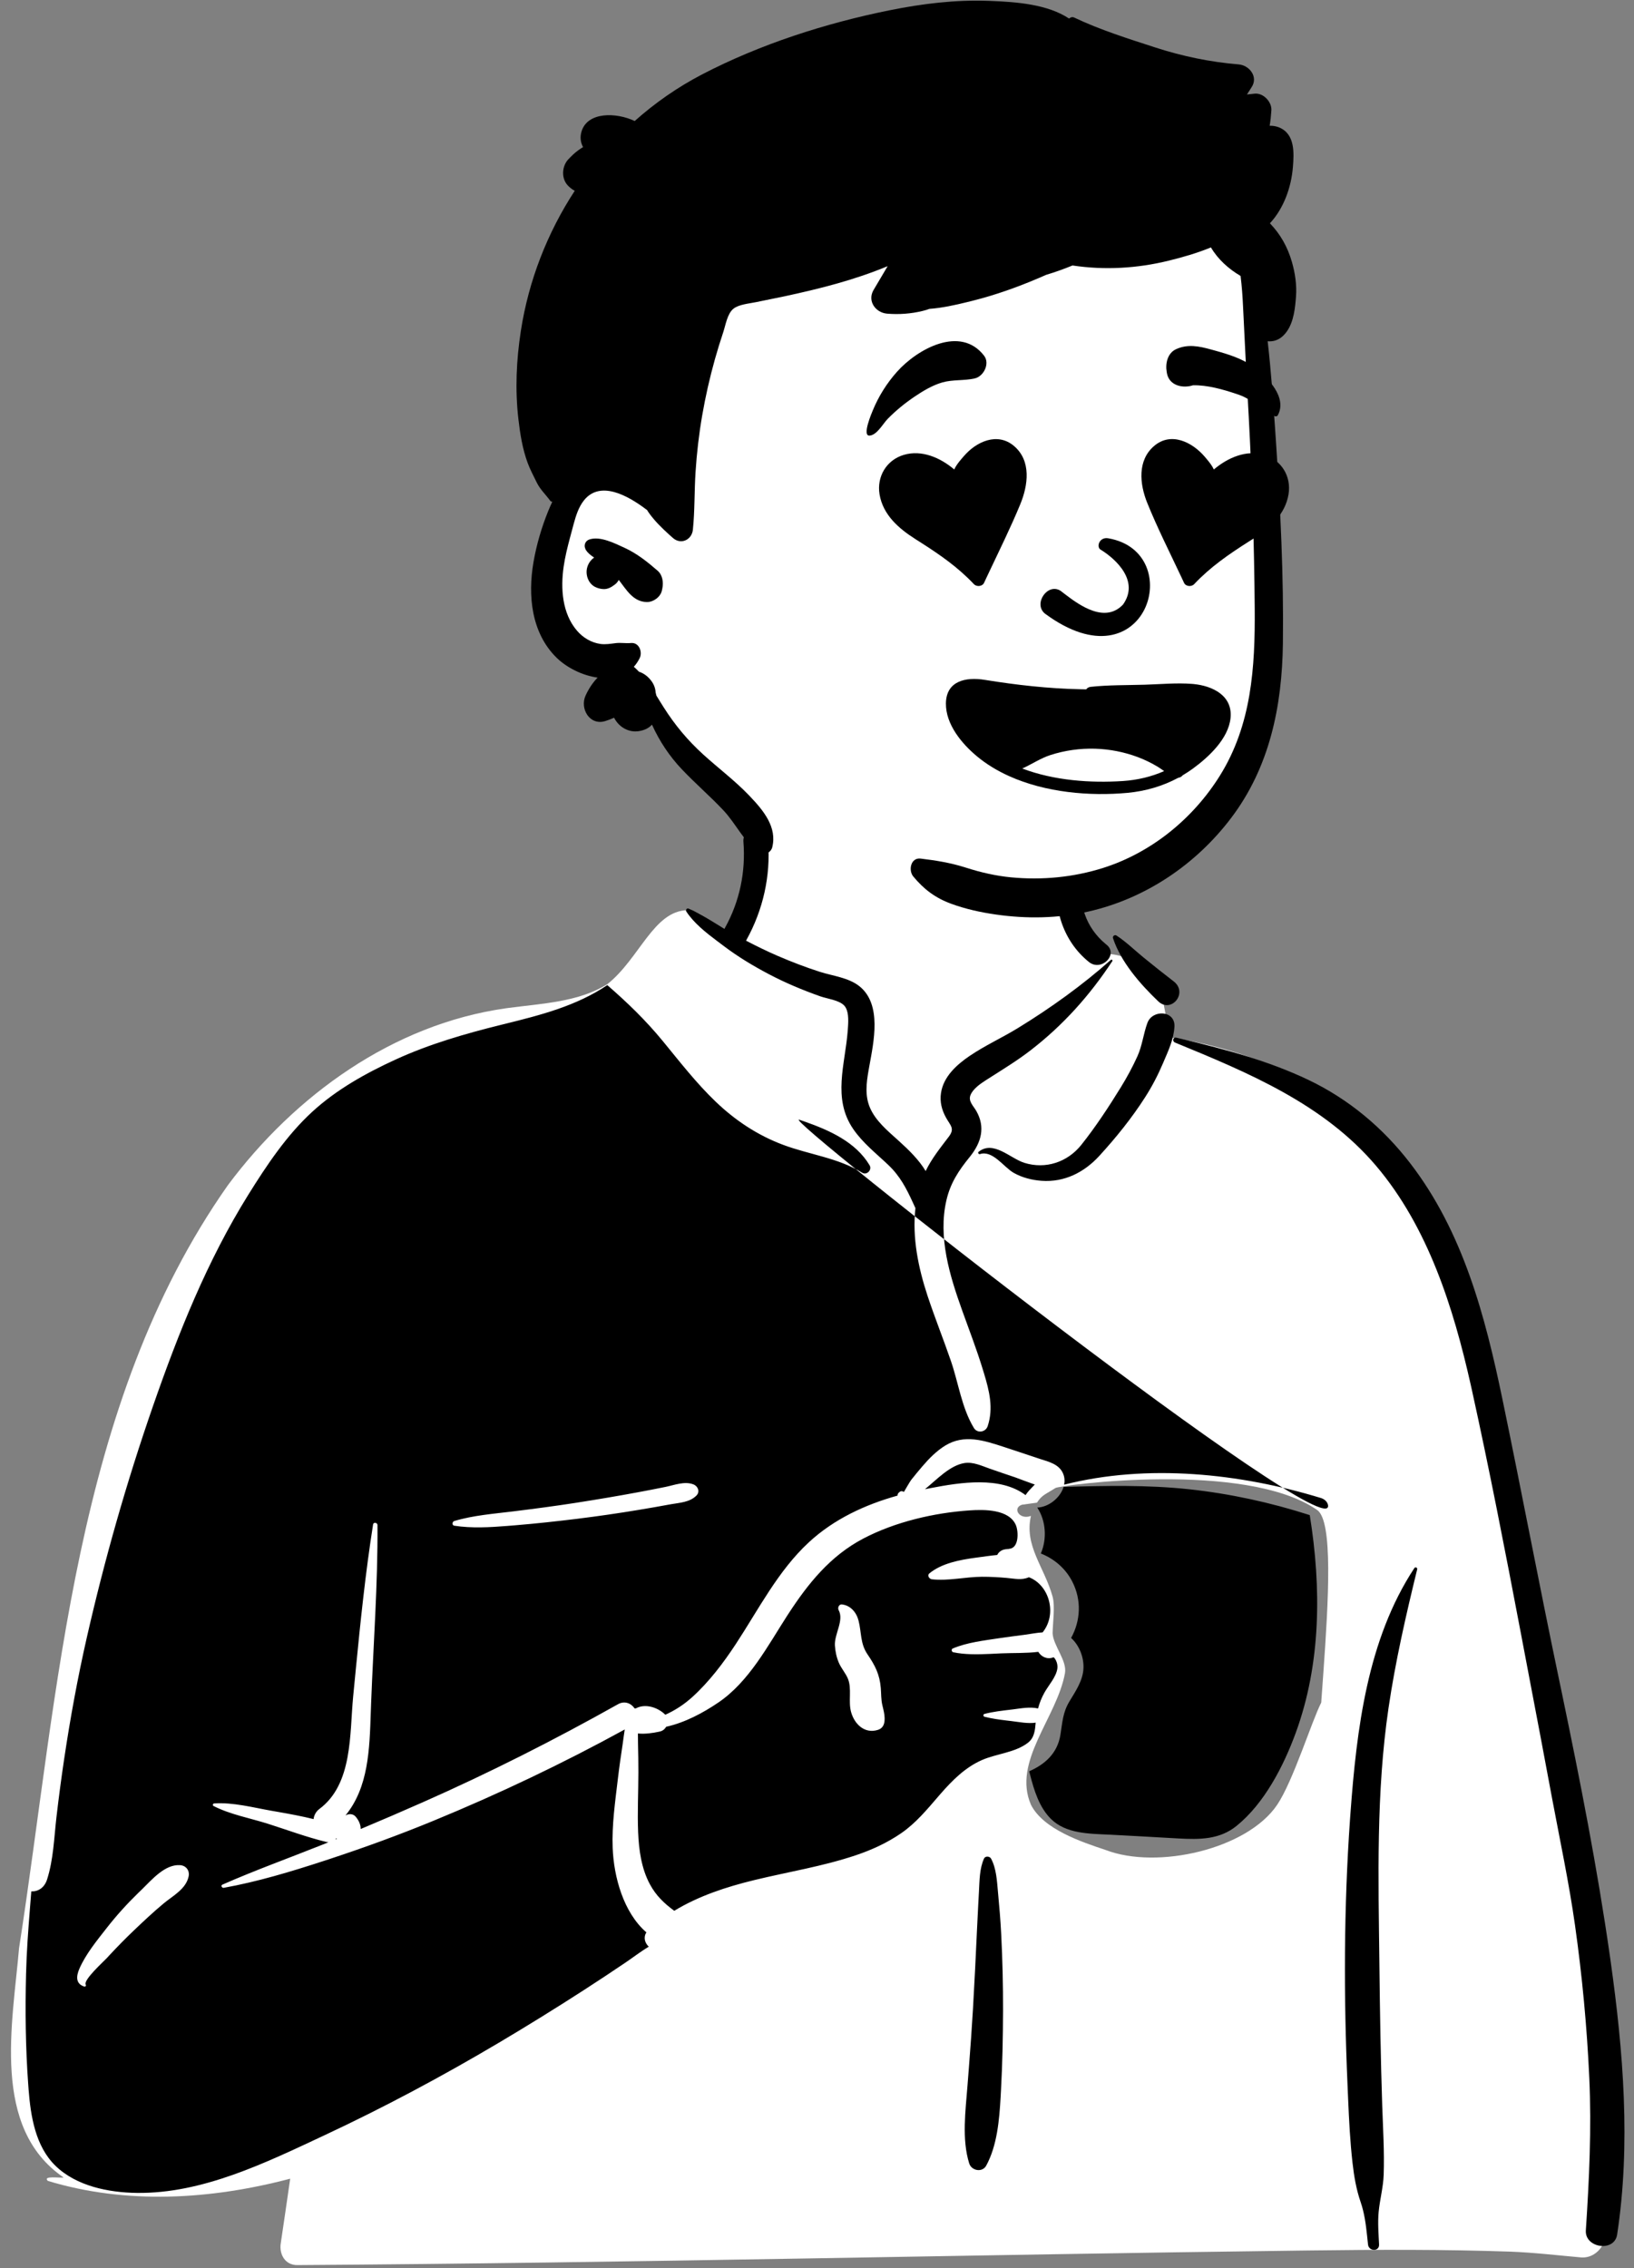 <?xml version="1.0" encoding="UTF-8"?>
<svg width="134px" height="186px" viewBox="0 0 134 186" version="1.1" xmlns="http://www.w3.org/2000/svg" xmlns:xlink="http://www.w3.org/1999/xlink">
    <rect x="0" y="0" width="134" height="186" fill="#808080" stroke="none"/>
    <!-- Generator: Sketch 64 (93537) - https://sketch.com -->
    <title>mug</title>
    <desc>Created with Sketch.</desc>
    <g id="website" stroke="none" stroke-width="1" fill="none" fill-rule="evenodd">
        <g id="footer" transform="translate(-40, -467)">
            <g id="a-person/bust" transform="translate(11, 425.5)">
                <g id="body/Coffee" transform="translate(24.974, 108.376)" fill-rule="evenodd">
                    <path d="M66.974,0.538 C71.167,-2.65 81.696,-4.084 86.172,-1.014 C90.593,2.069 91.075,7.053 93.135,11.639 C95.079,10.724 98.289,12.035 98.853,13.835 C99.552,14.684 99.583,17.07 100.065,18.212 C121.037,21.544 124.221,37.867 126.745,56.397 C130.085,75.201 137.666,93.963 134.375,113.312 C134.803,113.932 135.141,114.534 135.454,115.249 C136.203,116.521 135.238,118.322 133.727,118.252 C131.772,118.081 129.835,117.847 127.871,117.774 C122.424,117.585 116.972,117.608 111.523,117.677 L110.78,117.686 C83.32,118.028 55.861,118.7 28.399,118.878 C27.403,118.88 26.915,117.988 27.048,117.108 C27.316,115.337 27.564,113.564 27.824,111.792 C21.329,113.504 14.423,113.935 7.946,111.972 C7.493,111.511 9.002,111.761 9.241,111.691 C3.28,107.625 5.061,99.059 5.589,92.889 C8.872,71.748 10.03,48.357 22.715,30.317 C28.203,22.954 36.249,17.126 45.495,15.814 L45.751,15.779 C48.455,15.419 51.468,15.303 53.831,13.835 C56.49,11.717 57.623,7.802 60.419,7.765 C61.343,7.753 62.599,8.92 63.951,9.711 C64.052,7.969 64.992,6.499 65.2,5.149 L65.217,5.033 C65.433,3.459 65.137,2.042 66.974,0.538 Z M112.044,56.955 C106.151,52.868 90.926,54.922 90.577,55.151 C89.81,55.655 89.48,55.699 89.065,56.353 C88.655,56.408 88.245,56.464 87.836,56.522 C87.015,56.79 87.624,57.797 88.572,57.438 C88.001,59.893 89.68,61.639 90.348,64.066 C90.564,64.854 90.355,66.271 90.348,67.076 C90.412,68.102 91.549,69.315 91.36,70.345 C90.686,74.007 87.03,77.578 88.572,81.129 C89.593,83.135 92.664,84.158 94.706,84.839 C98.936,86.46 106.306,84.778 108.764,81.129 C110.075,79.183 111.594,74.273 112.376,72.751 L112.549,70.335 C112.976,64.33 113.356,57.865 112.044,56.955 Z" id="🎨-Background" fill="#FFFFFF"></path>
                    <path d="M69.591,24.955 L69.999,25.097 C72.027,25.807 74.195,26.767 75.338,28.684 C75.563,29.063 75.11,29.53 74.728,29.294 C72.741,28.066 70.407,27.819 68.245,27.007 C66.156,26.224 64.335,25.017 62.726,23.478 C61.12,21.941 59.771,20.192 58.365,18.481 C56.973,16.788 55.476,15.343 53.83,13.911 C51.291,15.616 48.393,16.358 45.446,17.087 L45.124,17.166 C42.173,17.896 39.238,18.743 36.47,20.013 C34.029,21.132 31.629,22.469 29.641,24.291 C27.53,26.225 25.888,28.694 24.384,31.109 C21.021,36.512 18.657,42.431 16.576,48.422 C14.411,54.653 12.6,61.01 11.138,67.442 C10.395,70.713 9.791,74.008 9.295,77.326 C9.056,78.924 8.844,80.525 8.657,82.13 C8.458,83.844 8.413,85.607 7.886,87.255 C7.66,87.961 7.127,88.254 6.593,88.23 L6.485,89.583 C6.341,91.387 6.207,93.192 6.162,95.007 C6.087,98.026 6.121,101.036 6.339,104.048 L6.369,104.459 C6.54,106.657 6.922,109.127 8.578,110.737 C10.293,112.404 12.93,112.928 15.242,112.958 C20.625,113.028 25.807,110.489 30.571,108.261 C35.477,105.967 40.25,103.42 44.907,100.659 C47.279,99.252 49.626,97.799 51.942,96.303 C53.079,95.569 54.208,94.822 55.328,94.064 C55.97,93.629 56.578,93.153 57.231,92.767 C56.911,92.47 56.768,92.002 57.036,91.594 C55.148,89.957 54.362,87.037 54.27,84.675 C54.196,82.767 54.477,80.866 54.699,78.976 C54.811,78.024 54.949,77.073 55.093,76.124 C55.149,75.75 55.193,75.349 55.259,74.953 C50.16,77.751 44.918,80.242 39.537,82.455 C36.779,83.589 33.986,84.609 31.154,85.544 L30.58,85.733 C27.897,86.609 25.149,87.438 22.375,87.939 C22.227,87.966 22.106,87.747 22.265,87.677 C24.968,86.487 27.765,85.482 30.509,84.386 L30.96,84.202 C30.908,84.199 30.854,84.192 30.798,84.179 C29.189,83.791 27.592,83.194 26.014,82.691 C24.549,82.224 22.904,81.931 21.534,81.226 C21.429,81.171 21.488,81.025 21.591,81.018 C23.129,80.912 24.8,81.359 26.309,81.623 L26.876,81.722 C27.825,81.889 28.796,82.069 29.741,82.303 C29.775,81.987 29.952,81.67 30.203,81.484 C32.972,79.437 32.691,75.303 32.987,72.254 L33.207,69.991 C33.593,66.03 34.002,62.069 34.622,58.138 C34.655,57.928 34.981,57.988 34.982,58.186 C35.014,63.06 34.646,67.911 34.461,72.776 L34.432,73.575 C34.33,76.577 34.25,79.695 32.356,82.005 C32.621,81.85 32.979,81.85 33.194,82.105 C33.457,82.418 33.609,82.77 33.605,83.115 C35.316,82.399 37.021,81.664 38.716,80.914 C44.169,78.503 49.507,75.804 54.704,72.884 C55.263,72.57 55.795,72.817 56.071,73.231 L56.111,73.225 C56.118,73.225 56.125,73.224 56.132,73.224 L56.171,73.222 C56.173,73.222 56.174,73.222 56.176,73.222 C56.907,72.821 57.904,73.107 58.532,73.692 C58.55,73.71 58.566,73.729 58.582,73.747 C59.377,73.391 60.119,72.91 60.793,72.301 C62.171,71.054 63.338,69.512 64.356,67.966 C66.23,65.118 67.822,61.952 70.353,59.608 C72.41,57.703 74.961,56.518 77.636,55.773 C77.625,55.695 77.655,55.612 77.709,55.557 C77.846,55.416 77.944,55.367 78.122,55.453 C78.136,55.46 78.144,55.469 78.15,55.479 L78.411,55.034 C78.553,54.792 78.7,54.549 78.751,54.485 C79.054,54.103 79.367,53.725 79.684,53.354 C80.222,52.726 80.835,52.106 81.545,51.67 C83.1,50.717 84.734,51.256 86.332,51.777 C87.298,52.092 88.261,52.418 89.224,52.737 L89.324,52.77 C90.043,53 90.884,53.202 91.205,53.962 C91.333,54.263 91.352,54.575 91.293,54.878 C98.12,53.145 105.703,53.941 112.365,55.976 C112.62,56.054 112.876,56.264 112.93,56.54 C113.693,60.447 67.572,24.243 69.591,24.955 Z M120.012,61.721 C120.091,61.601 120.279,61.677 120.245,61.82 C119.324,65.586 118.459,69.361 117.894,73.199 C116.875,80.127 117.063,87.146 117.146,94.125 L117.15,94.486 C117.193,98.246 117.253,102.006 117.377,105.763 C117.44,107.663 117.564,109.58 117.497,111.481 C117.46,112.512 117.185,113.487 117.087,114.505 C117.002,115.396 117.078,116.3 117.12,117.192 C117.149,117.785 116.272,117.759 116.213,117.192 L116.136,116.457 C116.037,115.528 115.915,114.605 115.61,113.715 C115.243,112.646 115.067,111.595 114.94,110.472 C114.745,108.751 114.658,107.013 114.583,105.28 L114.532,104.081 C114.217,96.838 114.228,89.562 114.737,82.326 L114.774,81.81 C115.278,74.971 116.152,67.581 120.012,61.721 Z M100.38,18.618 C100.139,18.519 100.223,18.156 100.49,18.219 L100.974,18.334 C104.524,19.183 108.009,20.103 111.323,21.682 C114.638,23.263 117.445,25.622 119.676,28.523 C124.011,34.163 125.813,41.016 127.235,47.864 C128.816,55.472 130.255,63.108 131.85,70.715 L132.146,72.131 C133.621,79.216 135.014,86.304 136.041,93.472 L136.114,93.992 C137.149,101.363 137.772,108.989 136.642,116.38 C136.419,117.842 133.982,117.478 134.077,116.033 C134.352,111.857 134.549,107.703 134.359,103.517 C134.168,99.331 133.775,95.163 133.189,91.014 C132.695,87.521 131.96,84.073 131.309,80.608 L131.207,80.061 C130.662,77.115 130.1,74.171 129.539,71.227 L128.702,66.819 C127.446,60.22 126.166,53.614 124.719,47.056 L124.633,46.67 C123.217,40.36 121.13,33.751 116.884,28.741 C112.574,23.656 106.405,21.095 100.38,18.618 Z M84.721,85.542 C84.825,85.312 85.187,85.337 85.299,85.542 C85.735,86.347 85.784,87.373 85.866,88.281 L85.875,88.375 C85.98,89.483 86.073,90.595 86.13,91.706 C86.238,93.816 86.289,95.923 86.283,98.035 C86.276,100.2 86.232,102.362 86.115,104.524 L86.084,105.103 C85.977,106.981 85.798,109.077 84.904,110.719 C84.579,111.316 83.695,111.14 83.507,110.537 C82.89,108.56 83.207,106.216 83.365,104.191 L83.488,102.611 C83.609,101.031 83.725,99.451 83.817,97.869 C83.943,95.704 84.047,93.538 84.147,91.373 C84.18,90.67 84.215,89.966 84.252,89.263 L84.309,88.208 C84.358,87.326 84.354,86.358 84.721,85.542 Z M15.379,88.344 L15.652,88.081 C16.49,87.262 17.549,86.001 18.788,86.079 C19.282,86.11 19.597,86.52 19.494,87.005 C19.276,88.042 18.216,88.581 17.453,89.214 C16.617,89.907 15.829,90.649 15.043,91.397 C14.345,92.061 13.674,92.743 13.02,93.447 L12.775,93.712 C12.54,93.968 10.869,95.477 11.05,95.868 L11.059,95.886 C11.11,95.961 11.026,96.064 10.942,96.038 C10.221,95.81 10.266,95.193 10.539,94.567 C11.063,93.365 11.981,92.253 12.783,91.226 C13.582,90.202 14.448,89.248 15.379,88.344 L15.379,88.344 Z M87.336,58.197 C86.778,56.88 84.722,56.908 83.555,56.986 C80.616,57.185 77.436,57.927 74.821,59.298 C72.109,60.72 70.283,62.998 68.649,65.517 L68.572,65.635 C66.98,68.107 65.446,71.033 62.952,72.732 C61.681,73.598 60.198,74.389 58.657,74.731 C58.551,74.917 58.379,75.064 58.155,75.117 L58.05,75.141 C57.611,75.238 56.929,75.345 56.34,75.281 C56.344,75.569 56.341,75.854 56.348,76.127 C56.369,76.908 56.378,77.692 56.378,78.474 C56.378,80.111 56.29,81.752 56.358,83.389 C56.419,84.837 56.624,86.351 57.321,87.645 C57.831,88.595 58.506,89.223 59.32,89.823 C61.322,88.605 63.586,87.863 65.884,87.304 C68.663,86.629 71.509,86.179 74.225,85.263 C75.532,84.822 76.789,84.245 77.927,83.462 C79.136,82.63 80.059,81.505 81.009,80.404 L81.157,80.233 C82.126,79.123 83.184,78.061 84.554,77.46 C85.733,76.941 87.288,76.849 88.319,76.047 C88.859,75.628 88.904,75.019 88.96,74.395 C88.3,74.49 87.601,74.338 86.942,74.261 L86.601,74.221 C85.979,74.148 85.37,74.066 84.758,73.908 C84.644,73.879 84.644,73.708 84.758,73.678 C85.482,73.492 86.2,73.412 86.942,73.325 L87.117,73.304 C87.789,73.216 88.495,73.083 89.154,73.23 C89.272,72.781 89.443,72.353 89.682,71.923 C90.018,71.32 90.655,70.636 90.741,69.931 C90.766,69.721 90.717,69.473 90.618,69.287 L90.584,69.223 C90.542,69.148 90.492,69.073 90.42,69.026 C90.412,69.036 90.395,69.046 90.358,69.058 C89.851,69.217 89.408,68.969 89.174,68.587 C88.177,68.711 87.089,68.669 86.154,68.711 L85.209,68.756 C84.199,68.802 83.144,68.823 82.195,68.619 C82.062,68.591 82.022,68.371 82.155,68.314 C83.321,67.816 84.737,67.657 85.986,67.466 C86.683,67.358 87.386,67.277 88.086,67.183 C88.551,67.12 89.046,67.017 89.528,66.992 C90.739,65.488 90.087,63.115 88.402,62.468 C87.789,62.737 87.237,62.58 86.567,62.523 C85.898,62.466 85.227,62.427 84.555,62.43 C83.209,62.436 81.783,62.789 80.45,62.637 C80.233,62.612 80.032,62.324 80.247,62.148 C81.268,61.317 82.73,61.046 84.025,60.869 L84.294,60.833 C84.728,60.776 85.256,60.693 85.804,60.644 C85.928,60.403 86.15,60.22 86.484,60.175 C86.583,60.162 86.683,60.154 86.782,60.145 L86.781,60.135 L86.781,60.135 C87.595,60.096 87.559,58.724 87.336,58.197 Z M31.599,83.879 C31.585,83.901 31.569,83.922 31.552,83.942 L31.526,83.972 L31.66,83.918 L31.599,83.879 L31.599,83.879 Z M101.543,55.254 C98.116,54.887 94.685,54.964 91.248,55.063 C90.973,55.961 90.016,56.725 89.089,56.754 C89.815,57.858 89.89,59.351 89.381,60.521 C90.462,60.95 91.393,61.722 91.958,62.821 C92.742,64.345 92.64,66.04 91.865,67.448 C92.526,68.046 92.917,69.016 92.878,69.931 C92.834,70.951 92.225,71.823 91.719,72.667 C91.172,73.581 91.153,74.385 90.985,75.408 C90.74,76.905 89.728,77.813 88.427,78.381 L88.496,78.652 C88.831,79.956 89.249,81.332 90.208,82.286 C91.442,83.512 93.356,83.501 94.986,83.578 L95.064,83.582 C96.557,83.657 98.049,83.744 99.541,83.828 L100.66,83.891 C102.378,83.985 104.028,83.997 105.43,82.863 C107.72,81.012 109.29,77.949 110.283,75.238 C112.369,69.547 112.393,63.301 111.436,57.374 C108.226,56.341 104.895,55.614 101.543,55.254 Z M73.045,64.696 L73.07,64.698 C73.776,64.779 74.261,65.349 74.433,66.025 C74.684,67.009 74.561,67.898 75.164,68.786 C75.785,69.698 76.166,70.429 76.257,71.557 C76.294,72.021 76.277,72.484 76.38,72.938 L76.455,73.256 C76.535,73.595 76.6,73.922 76.56,74.287 C76.524,74.619 76.362,74.878 76.028,74.984 C74.941,75.332 74.101,74.531 73.82,73.519 C73.577,72.645 73.901,71.603 73.558,70.783 C73.369,70.328 73.019,69.947 72.821,69.489 C72.625,69.035 72.527,68.56 72.495,68.067 C72.436,67.133 73.263,66.012 72.801,65.166 C72.703,64.986 72.814,64.691 73.045,64.696 Z M58.595,55.063 C59.332,54.914 60.168,54.571 60.894,54.856 C61.267,55.003 61.452,55.457 61.136,55.773 C60.589,56.321 59.793,56.352 59.055,56.481 L58.99,56.493 C58.117,56.654 57.243,56.807 56.368,56.951 C54.722,57.224 53.072,57.464 51.415,57.669 C49.714,57.879 48.009,58.066 46.301,58.207 L45.639,58.261 C44.196,58.376 42.695,58.463 41.279,58.242 C41.074,58.21 41.107,57.911 41.279,57.859 C42.83,57.39 44.532,57.265 46.135,57.066 C47.84,56.855 49.542,56.632 51.239,56.368 C52.934,56.103 54.626,55.82 56.312,55.506 C57.075,55.365 57.836,55.217 58.595,55.063 Z M85.176,53.559 C84.529,53.33 83.818,52.992 83.118,53.105 C81.91,53.3 80.835,54.475 79.879,55.249 L80.359,55.156 C82.815,54.684 86.068,54.177 88.131,55.736 C88.136,55.727 88.14,55.718 88.146,55.709 C88.312,55.456 88.505,55.26 88.716,55.044 C88.736,55.025 88.755,55.005 88.774,54.985 L88.888,54.865 L88.628,54.775 C88.072,54.578 87.413,54.325 87.309,54.288 L87.301,54.285 C86.592,54.046 85.882,53.808 85.176,53.559 Z M64.992,2.157 C64.891,0.859 66.915,0.869 67.015,2.157 C67.234,4.967 66.6,7.751 65.236,10.214 C65.226,10.232 65.215,10.248 65.205,10.265 C66.058,10.708 66.92,11.133 67.802,11.513 C68.93,11.999 70.079,12.442 71.249,12.817 C72.307,13.157 73.611,13.291 74.5,13.999 C76.376,15.49 75.671,18.584 75.31,20.59 L75.254,20.907 C75.074,21.939 74.944,22.998 75.38,23.989 C75.846,25.047 76.787,25.832 77.627,26.589 L77.797,26.743 C78.541,27.419 79.391,28.241 79.936,29.158 C80.435,28.13 81.114,27.29 81.832,26.344 C82.344,25.669 81.979,25.447 81.611,24.787 C81.257,24.153 81.084,23.476 81.195,22.752 C81.399,21.415 82.47,20.449 83.535,19.723 C84.794,18.867 86.198,18.232 87.499,17.435 C90.172,15.798 92.776,13.926 95.121,11.846 C95.186,11.789 95.298,11.864 95.246,11.943 C93.393,14.756 91.221,17.187 88.551,19.25 C87.468,20.087 86.331,20.781 85.186,21.511 L84.857,21.721 C84.397,22.019 83.824,22.416 83.616,22.922 C83.407,23.431 83.853,23.815 84.093,24.237 C84.855,25.576 84.488,26.825 83.584,27.961 L83.542,28.013 C82.644,29.118 81.963,30.145 81.638,31.557 C80.938,34.589 81.912,37.747 82.932,40.593 L82.972,40.705 C83.524,42.24 84.11,43.763 84.59,45.321 L84.722,45.752 C85.156,47.187 85.511,48.601 85.024,50.076 C84.859,50.577 84.173,50.696 83.889,50.224 C82.885,48.559 82.635,46.556 82.005,44.726 C81.392,42.943 80.688,41.191 80.095,39.401 C79.333,37.095 78.822,34.613 79.099,32.194 C79.091,32.18 79.082,32.167 79.075,32.152 L78.881,31.728 C78.352,30.58 77.84,29.577 76.877,28.662 C75.873,27.707 74.783,26.862 73.992,25.707 C72.275,23.196 73.337,20.404 73.545,17.659 L73.568,17.322 C73.606,16.752 73.627,15.978 73.254,15.583 C72.834,15.139 71.85,15.026 71.294,14.83 C69.856,14.321 68.438,13.729 67.088,13.018 C65.803,12.342 64.558,11.594 63.399,10.718 L62.812,10.277 C61.885,9.579 60.924,8.817 60.303,7.866 C60.231,7.757 60.353,7.58 60.482,7.633 C61.52,8.053 62.467,8.721 63.437,9.302 C63.452,9.267 63.47,9.231 63.49,9.195 C64.69,7.026 65.184,4.623 64.992,2.157 Z M98.119,17.016 C98.532,15.885 100.415,15.973 100.34,17.317 C100.282,18.349 99.843,19.281 99.442,20.218 L99.399,20.319 C98.984,21.296 98.506,22.213 97.933,23.108 C96.838,24.819 95.556,26.407 94.186,27.906 C92.945,29.265 91.315,30.096 89.437,29.958 C88.646,29.899 87.847,29.698 87.154,29.304 C86.331,28.835 85.436,27.428 84.386,27.769 C84.284,27.801 84.189,27.653 84.277,27.583 C85.49,26.607 86.867,28.119 88.028,28.484 C89.778,29.032 91.573,28.426 92.699,27.014 C93.875,25.539 94.958,23.888 95.946,22.283 C96.448,21.468 96.906,20.622 97.301,19.75 C97.7,18.87 97.791,17.914 98.119,17.016 Z M95.298,10.055 C95.247,9.899 95.442,9.751 95.579,9.84 C96.376,10.358 97.067,11.042 97.802,11.642 C98.618,12.308 99.439,12.96 100.273,13.601 C101.49,14.538 100.079,16.261 99.008,15.238 C97.543,13.839 95.939,12.01 95.298,10.055 Z M90.923,4.581 C91.246,3.334 93.161,3.848 92.882,5.08 L92.873,5.118 C92.345,7.152 93.097,9.224 94.704,10.543 L94.764,10.591 C95.78,11.403 94.34,12.823 93.333,12.019 C91.136,10.263 90.221,7.28 90.923,4.581 Z" id="🖍-Ink" fill="#000000"></path>
                </g>
                <g id="head/Short-4" transform="translate(63.201, 30.528)" fill-rule="evenodd">
                    <path d="M68.897,51.56 C68.531,48.351 69.005,41.646 69.036,41.239 C69.237,38.663 68.028,28.493 65.743,29.431 C61.91,26.401 56.804,25.732 52.03,25.413 C42.114,24.749 31.565,26.273 23.908,32.935 C20.121,36.395 16.434,41.426 16.731,46.666 C13.29,51.632 8.44,58.445 12.727,64.25 C14.184,66.105 16.5,66.796 18.33,68.201 C22.012,71.166 24.322,75.42 28.039,78.367 C37.886,87.201 54.606,89.046 64.281,78.999 C71.763,71.722 70.553,60.836 69.237,51.56 C68.352,45.323 69.611,57.818 68.897,51.56 Z" id="🎨-Background" fill="#FFFFFF"></path>
                    <path d="M38.783,11.809 C41.436,11.274 44.159,10.942 46.867,11.042 L47.076,11.05 C49.114,11.131 51.694,11.311 53.472,12.494 C53.574,12.392 53.739,12.339 53.888,12.41 C56,13.417 58.324,14.144 60.548,14.868 C62.762,15.587 65.059,16.062 67.38,16.254 C68.253,16.326 69,17.267 68.447,18.111 C68.316,18.312 68.187,18.515 68.06,18.719 C68.273,18.697 68.487,18.674 68.7,18.653 C69.402,18.582 70.104,19.33 70.062,20.013 C70.036,20.442 69.99,20.866 69.921,21.285 C70.188,21.279 70.454,21.32 70.711,21.428 C72.012,21.976 71.921,23.523 71.824,24.7 C71.689,26.332 71.077,28.062 69.941,29.284 C70.79,30.164 71.39,31.214 71.748,32.461 C72.008,33.372 72.152,34.342 72.081,35.29 L72.058,35.574 C71.97,36.603 71.795,37.742 71.053,38.482 C70.673,38.863 70.204,39.003 69.757,38.958 C70.027,41.33 70.2,43.714 70.363,46.09 L70.44,47.226 C70.804,52.718 71.077,58.245 71.006,63.746 C70.939,68.886 69.922,73.876 66.763,78.05 C63.887,81.851 59.757,84.653 55.085,85.718 C52.567,86.293 49.997,86.333 47.448,85.967 C46.213,85.789 44.969,85.516 43.797,85.085 C42.499,84.607 41.566,83.903 40.693,82.848 C40.28,82.348 40.479,81.283 41.301,81.383 C42.545,81.533 43.681,81.715 44.873,82.082 L45.044,82.136 C46.232,82.516 47.462,82.799 48.703,82.919 C51.247,83.165 53.829,82.918 56.266,82.148 C60.233,80.893 63.649,78.096 65.839,74.582 C68.439,70.416 68.732,65.688 68.695,60.898 C68.655,55.642 68.483,50.384 68.204,45.133 L68.156,44.259 C68.009,41.557 67.866,38.853 67.74,36.15 C67.701,35.302 67.642,34.447 67.535,33.601 C66.554,33.027 65.676,32.237 65.104,31.262 C63.953,31.737 62.744,32.079 61.631,32.352 C59.053,32.985 56.376,33.139 53.752,32.743 C53.044,33.035 52.323,33.291 51.59,33.512 C51.392,33.6 51.193,33.686 50.995,33.77 C49.228,34.525 47.436,35.164 45.571,35.633 L45.113,35.747 C44.131,35.988 43.065,36.226 42.02,36.301 C41.848,36.367 41.663,36.423 41.461,36.472 C40.51,36.703 39.522,36.776 38.547,36.694 C37.597,36.615 36.911,35.656 37.434,34.759 C37.817,34.104 38.202,33.451 38.592,32.8 C37.237,33.363 35.839,33.831 34.429,34.228 C33.005,34.629 31.561,34.966 30.115,35.276 C29.342,35.441 28.566,35.587 27.795,35.751 C27.243,35.868 26.395,35.929 25.944,36.292 C25.447,36.691 25.306,37.62 25.117,38.194 C24.869,38.938 24.636,39.686 24.424,40.442 C24.001,41.952 23.654,43.483 23.386,45.03 C23.118,46.579 22.937,48.142 22.837,49.711 C22.737,51.278 22.781,52.856 22.62,54.416 C22.533,55.244 21.643,55.669 20.985,55.091 C20.908,55.023 20.83,54.955 20.754,54.885 L20.639,54.781 C20.076,54.272 19.531,53.733 19.081,53.125 C18.999,53.013 18.921,52.896 18.848,52.778 C18.836,52.778 18.826,52.774 18.814,52.766 L18.689,52.672 C17.315,51.651 15.02,50.32 13.68,52.016 C13.253,52.556 13.034,53.244 12.853,53.908 L12.535,55.096 C12.329,55.872 12.135,56.652 12.022,57.445 C11.765,59.223 11.894,61.271 13.119,62.696 C13.609,63.266 14.283,63.673 15.035,63.78 C15.455,63.837 15.87,63.766 16.286,63.714 C16.709,63.661 17.117,63.746 17.54,63.705 C18.213,63.639 18.507,64.443 18.255,64.948 C18.119,65.22 17.959,65.454 17.778,65.652 C17.924,65.778 18.063,65.913 18.197,66.056 C18.595,66.183 18.952,66.456 19.218,66.817 C19.434,67.109 19.546,67.426 19.565,67.76 C19.589,67.843 19.609,67.928 19.628,68.015 L19.992,68.605 C20.073,68.735 20.152,68.863 20.233,68.988 C21.16,70.447 22.19,71.681 23.469,72.845 C24.701,73.964 26.038,74.967 27.195,76.167 L27.331,76.31 C28.41,77.445 29.547,78.819 29.125,80.469 C29.016,80.893 28.423,81.198 28.036,80.911 C26.791,79.989 26.164,78.527 25.107,77.407 C24.019,76.254 22.815,75.218 21.724,74.068 C20.693,72.982 19.879,71.753 19.266,70.399 C19.021,70.669 18.665,70.861 18.17,70.935 C17.321,71.062 16.529,70.566 16.159,69.831 C15.921,69.936 15.678,70.031 15.433,70.106 C14.145,70.499 13.335,69.07 13.821,68.013 C14.081,67.447 14.405,66.955 14.808,66.541 C13.549,66.368 12.268,65.718 11.441,64.908 C9.365,62.871 9.079,59.809 9.546,57.087 C9.794,55.644 10.222,54.184 10.778,52.829 C10.875,52.593 10.979,52.355 11.092,52.121 C11.029,52.12 10.965,52.092 10.924,52.04 C10.549,51.528 10.092,51.109 9.813,50.536 C9.556,50.01 9.271,49.477 9.069,48.929 C8.653,47.808 8.449,46.543 8.313,45.358 C8.033,42.931 8.141,40.519 8.513,38.107 C9.147,33.999 10.677,30.068 12.932,26.619 C12.809,26.554 12.692,26.477 12.582,26.385 L12.528,26.338 L12.44,26.258 C11.796,25.677 11.852,24.588 12.44,23.999 L12.625,23.813 C12.861,23.58 13.063,23.395 13.443,23.142 C13.499,23.104 13.556,23.069 13.614,23.036 C13.416,22.669 13.347,22.24 13.485,21.767 C13.968,20.12 16.343,20.178 17.848,20.897 C19.514,19.413 21.36,18.125 23.362,17.081 C28.129,14.599 33.52,12.867 38.783,11.809 Z M14.14,55.21 C15.031,54.92 16.213,55.529 17.013,55.895 C18.028,56.36 18.891,57.047 19.726,57.772 C20.143,58.135 20.217,58.729 20.114,59.236 C20.103,59.287 20.093,59.34 20.081,59.392 C19.971,59.933 19.366,60.359 18.831,60.344 C17.711,60.313 17.178,59.348 16.544,58.531 C16.47,58.663 16.376,58.785 16.26,58.877 L16.182,58.938 C15.919,59.138 15.629,59.297 15.282,59.282 C15.036,59.27 14.8,59.207 14.582,59.094 C14.038,58.807 13.799,58.105 13.947,57.533 C14.038,57.174 14.249,56.892 14.524,56.697 L14.422,56.627 C14.202,56.475 14.002,56.314 13.846,56.077 L13.811,56.02 L13.824,56.02 C13.654,55.729 13.765,55.332 14.14,55.21 Z" id="🖍-Ink" fill="#000000"></path>
                </g>
                <g id="face/Loving-Grin-1" transform="translate(90.214, 62.074)" fill="#000000" fill-rule="evenodd">
                    <path d="M16.358,37.121 C16.376,35.252 17.998,34.93 19.539,35.179 C22.148,35.6 24.766,35.897 27.41,35.95 L27.866,35.958 L27.866,35.958 C27.939,35.851 28.062,35.77 28.229,35.752 C29.694,35.594 31.192,35.62 32.665,35.577 C33.951,35.539 35.272,35.411 36.557,35.511 L36.66,35.52 C38.231,35.672 39.889,36.473 39.699,38.313 C39.524,40.017 37.892,41.526 36.589,42.473 C36.326,42.663 36.056,42.841 35.779,43.003 C35.692,43.114 35.565,43.191 35.418,43.207 C34.135,43.899 32.719,44.308 31.253,44.445 C28.145,44.733 24.532,44.421 21.548,43.076 C20.577,42.639 19.672,42.094 18.872,41.423 C17.638,40.389 16.344,38.821 16.358,37.121 Z M28.603,40.826 C27.357,40.789 26.113,40.963 24.927,41.346 C24.123,41.605 23.39,42.103 22.619,42.45 C25.216,43.438 28.232,43.654 30.896,43.474 C32.065,43.395 33.198,43.126 34.254,42.663 C34.089,42.545 33.923,42.424 33.749,42.319 C33.222,42.001 32.671,41.73 32.097,41.514 C30.978,41.095 29.797,40.864 28.603,40.826 Z M29.02,24.485 C28.684,24.244 28.951,23.446 29.669,23.57 C36.193,24.689 32.813,35.906 24.484,29.75 C23.492,28.952 24.693,27.193 25.762,27.877 L26.141,28.169 C27.375,29.113 29.416,30.54 30.878,29.009 C32.258,27.079 30.303,25.263 29.02,24.485 Z M33.437,15.995 C34.823,14.814 36.563,15.684 37.584,16.881 L37.764,17.095 C37.968,17.339 38.194,17.623 38.33,17.927 C39.461,16.965 40.995,16.288 42.463,16.728 C43.887,17.155 44.699,18.512 44.454,19.969 C44.177,21.625 42.922,22.739 41.572,23.6 L41.19,23.842 C39.569,24.874 38.052,25.913 36.717,27.331 C36.5,27.562 36.029,27.531 35.887,27.225 L35.772,26.978 L35.772,26.978 L35.656,26.731 C34.709,24.716 33.695,22.715 32.862,20.652 C32.246,19.124 32.045,17.179 33.437,15.995 Z M17.629,17.065 L17.84,16.821 C18.856,15.641 20.577,14.85 21.935,15.995 C23.381,17.215 23.097,19.231 22.453,20.786 C21.678,22.662 20.772,24.497 19.902,26.337 L19.716,26.731 C19.638,26.895 19.561,27.06 19.485,27.224 C19.342,27.531 18.87,27.562 18.654,27.331 C17.361,25.958 15.899,24.941 14.337,23.942 L13.865,23.642 C12.494,22.774 11.198,21.653 10.916,19.969 C10.674,18.515 11.481,17.15 12.907,16.728 C14.378,16.292 15.909,16.964 17.042,17.927 C17.177,17.615 17.41,17.322 17.629,17.065 L17.629,17.065 Z M19.488,8.596 C19.984,9.239 19.455,10.291 18.73,10.457 C17.833,10.663 16.926,10.537 16.045,10.793 C15.238,11.027 14.464,11.497 13.772,11.964 C12.983,12.498 12.256,13.093 11.588,13.771 C11.191,14.175 10.691,15.13 10.078,15.148 C9.469,15.166 10.286,13.265 10.354,13.1 C10.834,11.929 11.509,10.851 12.353,9.907 C14.018,8.045 17.545,6.079 19.488,8.596 Z M38.083,8.082 L38.499,8.197 C39.528,8.482 40.626,8.833 41.508,9.449 L41.577,9.498 L41.684,9.576 C42.792,10.4 44.359,12.045 43.574,13.48 C43.52,13.579 43.405,13.589 43.313,13.549 C42.269,13.092 41.495,12.181 40.385,11.8 L40.18,11.73 C39.105,11.368 37.775,10.988 36.617,11.023 C35.803,11.287 34.704,11.068 34.492,10.079 L34.483,10.031 L34.465,9.928 C34.343,9.253 34.524,8.391 35.224,8.066 C36.183,7.62 37.118,7.818 38.083,8.082 Z" id="🖍-Ink"></path>
                </g>
                <g id="facial-hair/*-None" transform="translate(84.098, 87.854)"></g>
                <g id="accessories/*-None" transform="translate(71.186, 71.402)"></g>
            </g>
        </g>
    </g>
</svg>